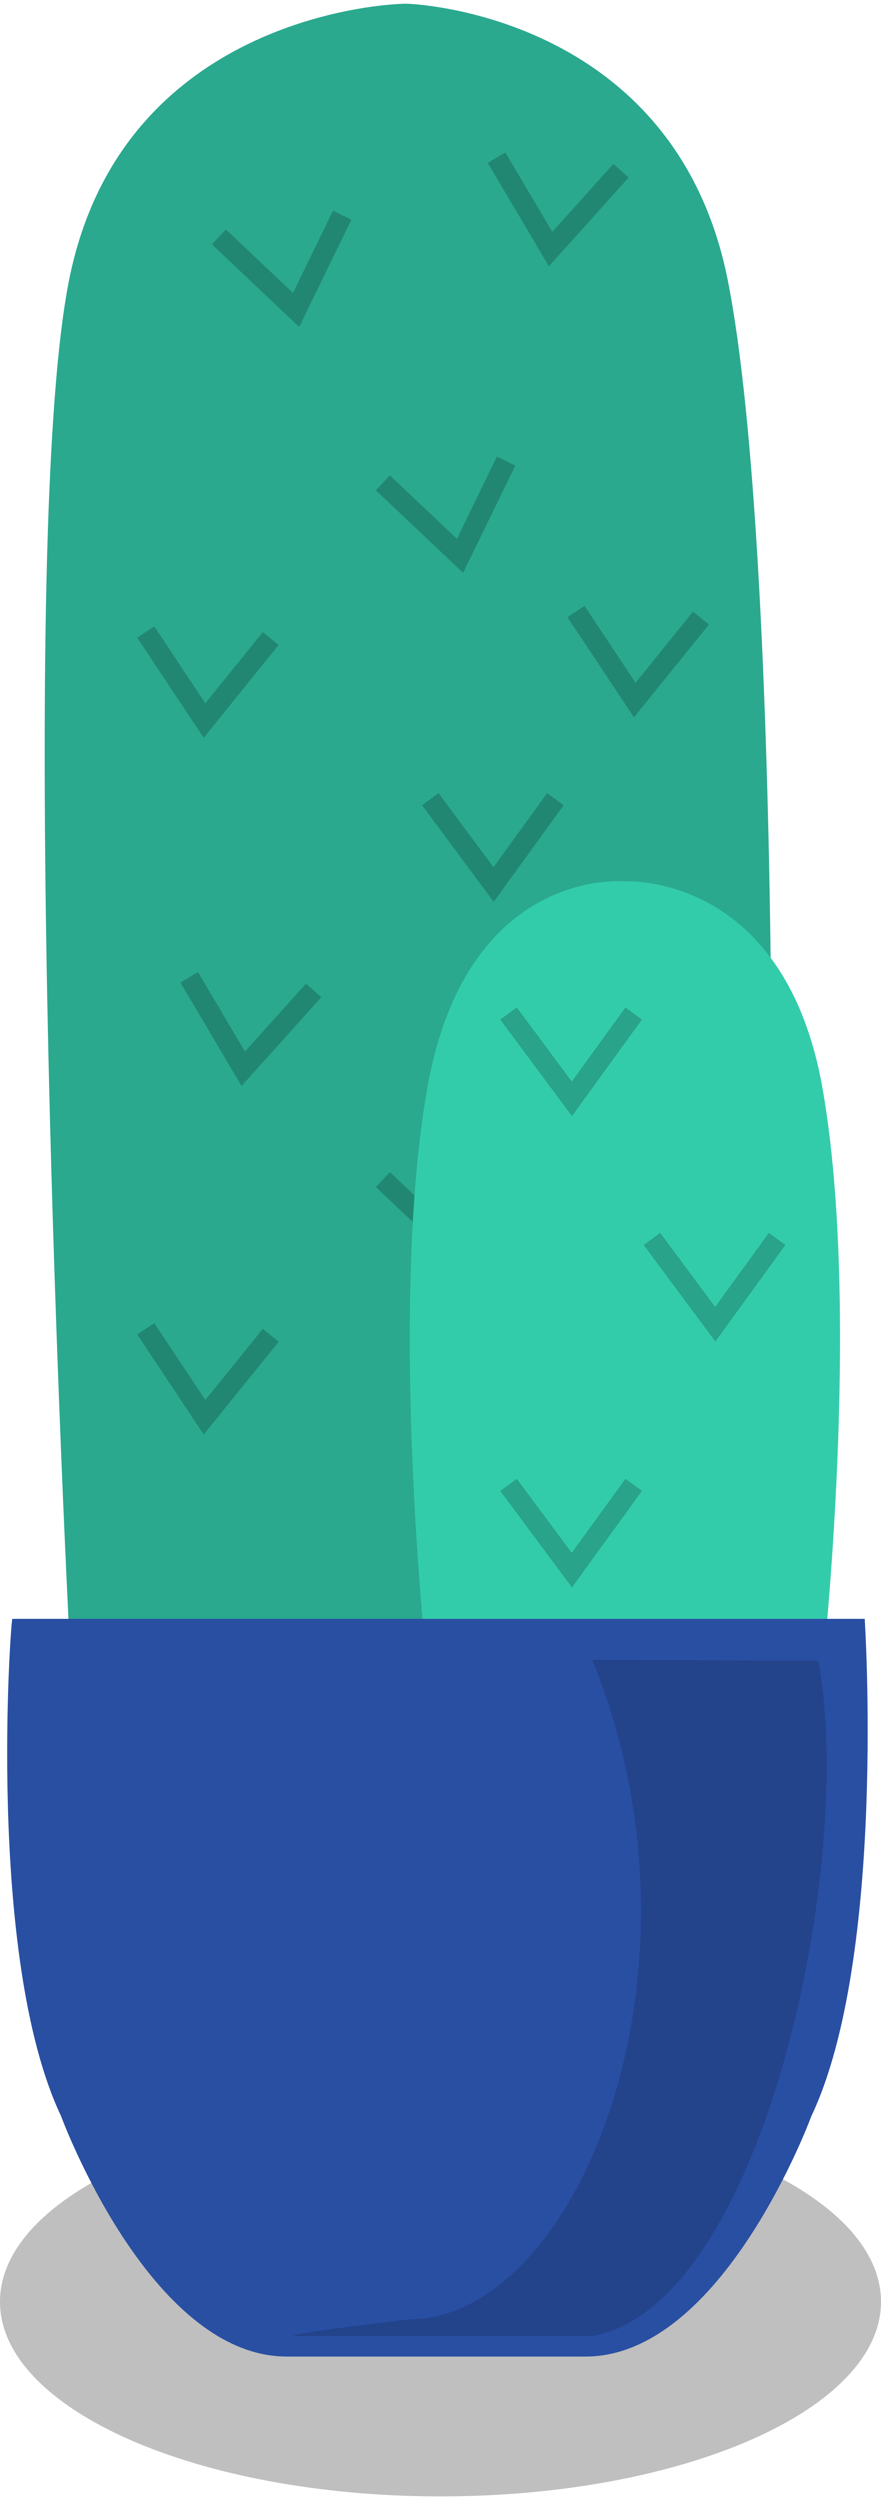 <svg xmlns="http://www.w3.org/2000/svg" viewBox="0 0 43 122">
    <g fill="none" fill-rule="evenodd">
        <path fill="#2AA98E" d="M19.911.183C19.352.145 5.971.585 3.37 13.673c-2.675 13.454 0 65.91 0 65.91L37.035 80c.9-12.584 1.161-52.873-1.514-66.326C32.918.584 19.927.186 19.91.184z"/>
        <path stroke="#000" stroke-opacity=".2" d="M7.113 30.843l2.869 4.319 3.232-4M28.113 29.843l2.869 4.319 3.232-4M18.685 23.562l3.767 3.563 2.25-4.624M10.685 11.562l3.767 3.563 2.25-4.624M21 39l3.091 4.163L27.109 39M9.234 47.692l2.64 4.463 3.436-3.824M24.234 7.692l2.64 4.463 3.436-3.824M7.113 64.843l2.869 4.319 3.232-4M18.685 57.562l3.767 3.563 2.25-4.624M21 73l3.091 4.163L27.109 73"/>
    </g>
    <g fill="none" fill-rule="evenodd">
        <path fill="#33CCAB" d="M40.15 53.13c-1.863-10.604-9.655-10.118-9.665-10.12-.4-.03-7.772-.484-9.634 10.12-1.915 10.9 0 28.285 0 28.285l9.61 1.572V83l.038-.007.038.007v-.013l9.612-1.572s1.915-17.385 0-28.285"/>
        <path stroke="#000" stroke-opacity=".2" d="M31.82 60.46l3.091 4.163 3.018-4.163M24.82 49.46l3.091 4.163 3.018-4.163M24.82 72.46l3.091 4.163 3.018-4.163"/>
    </g>
    <path fill="#000" fill-opacity=".25" d="M43 112.324c0 5.248-9.627 9.5-21.5 9.5-11.875 0-21.5-4.252-21.5-9.5s9.625-9.5 21.5-9.5c11.873 0 21.5 4.252 21.5 9.5"/>
    <path fill="#294FA3" d="M42.205 79s1.07 16.504-2.6 24.258c0 0-4.311 11.742-11.026 11.742H14.002c-6.715 0-11.025-11.742-11.025-11.742C-.692 95.504.53 78.982.602 79h41.603z"/>
    <path fill="#000" fill-rule="nonzero" d="M28.906 81c6.199 15.186-.755 32.185-8.944 32.185-4.535.54-6.322.811-5.36.815h14.304c8.37-1.467 12.886-23.251 11.03-32.957L28.907 81z" opacity=".15"/>
</svg>
